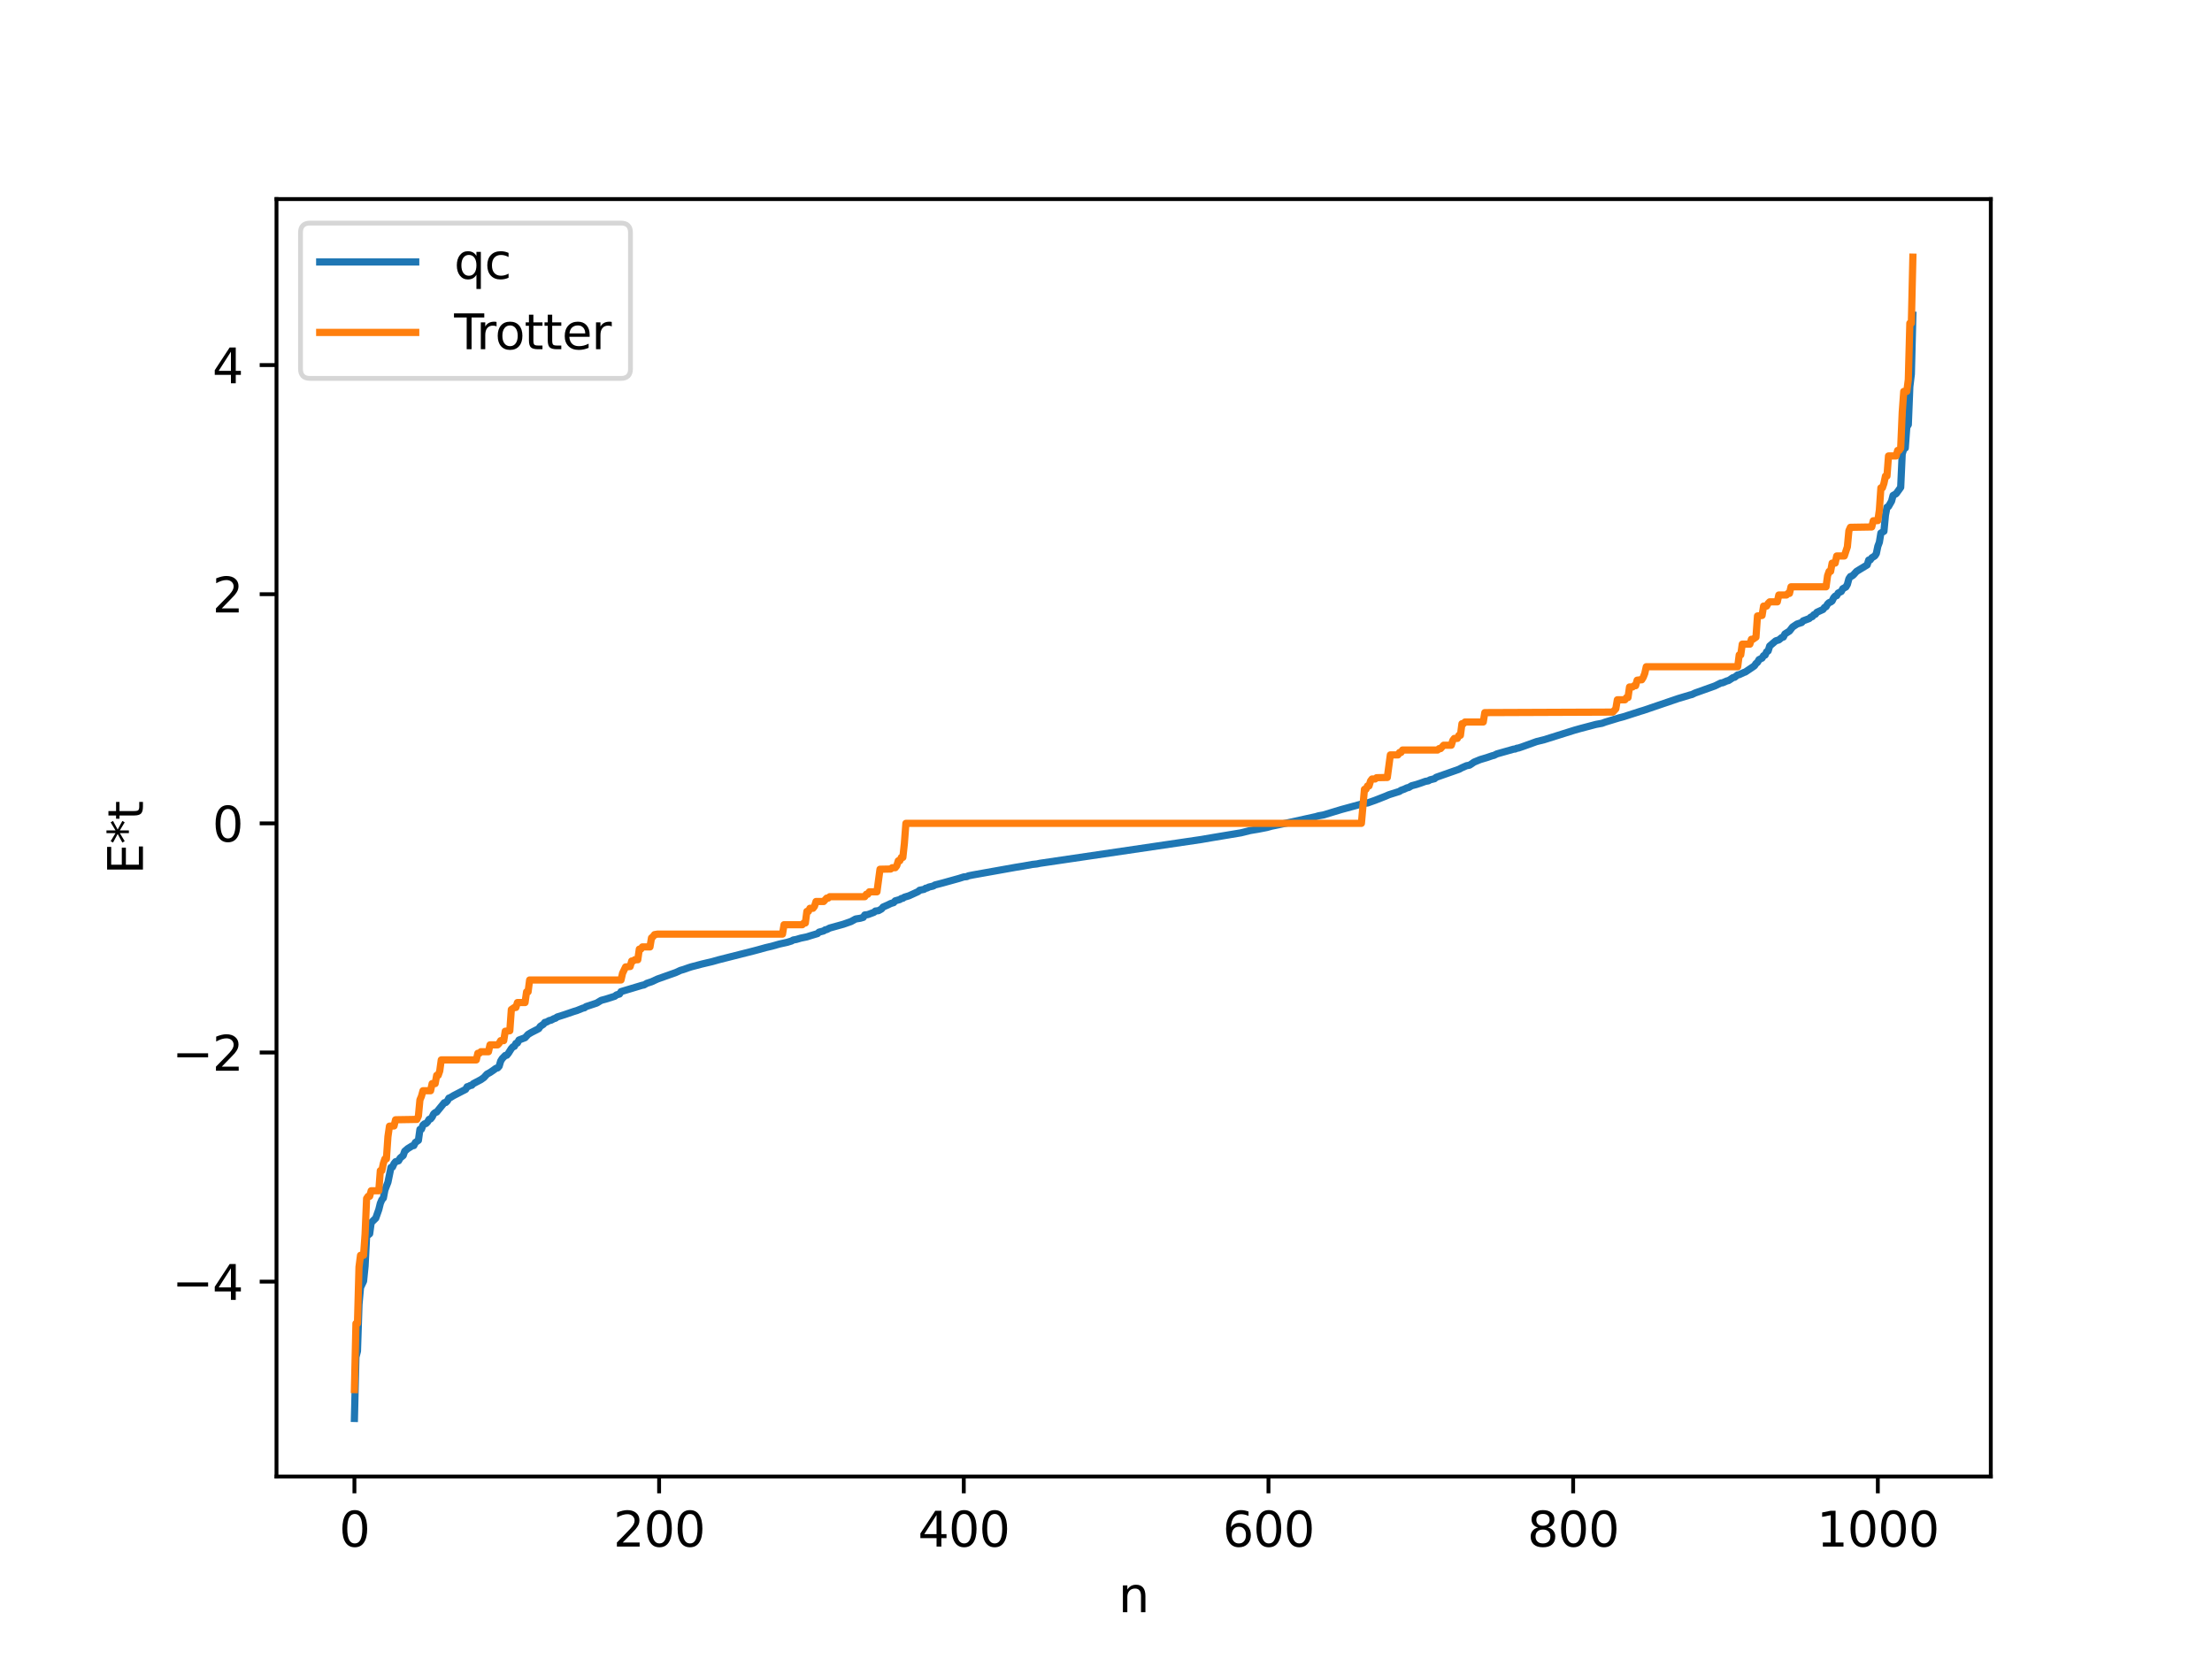 <?xml version="1.0" encoding="utf-8" standalone="no"?>
<!DOCTYPE svg PUBLIC "-//W3C//DTD SVG 1.1//EN"
  "http://www.w3.org/Graphics/SVG/1.1/DTD/svg11.dtd">
<svg xmlns:xlink="http://www.w3.org/1999/xlink" width="460.8pt" height="345.6pt" viewBox="0 0 460.8 345.6" xmlns="http://www.w3.org/2000/svg" version="1.1">
 <defs>
  <style type="text/css">*{stroke-linejoin: round; stroke-linecap: butt}</style>
 </defs>
 <g id="figure_1">
  <g id="patch_1">
   <path d="M 0 345.6 
L 460.8 345.6 
L 460.8 0 
L 0 0 
z
" style="fill: #ffffff"/>
  </g>
  <g id="axes_1">
   <g id="patch_2">
    <path d="M 57.6 307.584 
L 414.72 307.584 
L 414.72 41.472 
L 57.6 41.472 
z
" style="fill: #ffffff"/>
   </g>
   <g id="matplotlib.axis_1">
    <g id="xtick_1">
     <g id="line2d_1">
      <defs>
       <path id="m4af0ba011c" d="M 0 0 
L 0 3.5 
" style="stroke: #000000; stroke-width: 0.8"/>
      </defs>
      <g>
       <use xlink:href="#m4af0ba011c" x="73.833" y="307.584" style="stroke: #000000; stroke-width: 0.8"/>
      </g>
     </g>
     <g id="text_1">
      <!-- 0 -->
      <g transform="translate(70.651 322.182) scale(0.1 -0.1)">
       <defs>
        <path id="DejaVuSans-30" d="M 2034 4250 
Q 1547 4250 1301 3770 
Q 1056 3291 1056 2328 
Q 1056 1369 1301 889 
Q 1547 409 2034 409 
Q 2525 409 2770 889 
Q 3016 1369 3016 2328 
Q 3016 3291 2770 3770 
Q 2525 4250 2034 4250 
z
M 2034 4750 
Q 2819 4750 3233 4129 
Q 3647 3509 3647 2328 
Q 3647 1150 3233 529 
Q 2819 -91 2034 -91 
Q 1250 -91 836 529 
Q 422 1150 422 2328 
Q 422 3509 836 4129 
Q 1250 4750 2034 4750 
z
" transform="scale(0.016)"/>
       </defs>
       <use xlink:href="#DejaVuSans-30"/>
      </g>
     </g>
    </g>
    <g id="xtick_2">
     <g id="line2d_2">
      <g>
       <use xlink:href="#m4af0ba011c" x="137.304" y="307.584" style="stroke: #000000; stroke-width: 0.8"/>
      </g>
     </g>
     <g id="text_2">
      <!-- 200 -->
      <g transform="translate(127.76 322.182) scale(0.1 -0.1)">
       <defs>
        <path id="DejaVuSans-32" d="M 1228 531 
L 3431 531 
L 3431 0 
L 469 0 
L 469 531 
Q 828 903 1448 1529 
Q 2069 2156 2228 2338 
Q 2531 2678 2651 2914 
Q 2772 3150 2772 3378 
Q 2772 3750 2511 3984 
Q 2250 4219 1831 4219 
Q 1534 4219 1204 4116 
Q 875 4013 500 3803 
L 500 4441 
Q 881 4594 1212 4672 
Q 1544 4750 1819 4750 
Q 2544 4750 2975 4387 
Q 3406 4025 3406 3419 
Q 3406 3131 3298 2873 
Q 3191 2616 2906 2266 
Q 2828 2175 2409 1742 
Q 1991 1309 1228 531 
z
" transform="scale(0.016)"/>
       </defs>
       <use xlink:href="#DejaVuSans-32"/>
       <use xlink:href="#DejaVuSans-30" x="63.623"/>
       <use xlink:href="#DejaVuSans-30" x="127.246"/>
      </g>
     </g>
    </g>
    <g id="xtick_3">
     <g id="line2d_3">
      <g>
       <use xlink:href="#m4af0ba011c" x="200.775" y="307.584" style="stroke: #000000; stroke-width: 0.8"/>
      </g>
     </g>
     <g id="text_3">
      <!-- 400 -->
      <g transform="translate(191.231 322.182) scale(0.1 -0.1)">
       <defs>
        <path id="DejaVuSans-34" d="M 2419 4116 
L 825 1625 
L 2419 1625 
L 2419 4116 
z
M 2253 4666 
L 3047 4666 
L 3047 1625 
L 3713 1625 
L 3713 1100 
L 3047 1100 
L 3047 0 
L 2419 0 
L 2419 1100 
L 313 1100 
L 313 1709 
L 2253 4666 
z
" transform="scale(0.016)"/>
       </defs>
       <use xlink:href="#DejaVuSans-34"/>
       <use xlink:href="#DejaVuSans-30" x="63.623"/>
       <use xlink:href="#DejaVuSans-30" x="127.246"/>
      </g>
     </g>
    </g>
    <g id="xtick_4">
     <g id="line2d_4">
      <g>
       <use xlink:href="#m4af0ba011c" x="264.246" y="307.584" style="stroke: #000000; stroke-width: 0.8"/>
      </g>
     </g>
     <g id="text_4">
      <!-- 600 -->
      <g transform="translate(254.702 322.182) scale(0.1 -0.1)">
       <defs>
        <path id="DejaVuSans-36" d="M 2113 2584 
Q 1688 2584 1439 2293 
Q 1191 2003 1191 1497 
Q 1191 994 1439 701 
Q 1688 409 2113 409 
Q 2538 409 2786 701 
Q 3034 994 3034 1497 
Q 3034 2003 2786 2293 
Q 2538 2584 2113 2584 
z
M 3366 4563 
L 3366 3988 
Q 3128 4100 2886 4159 
Q 2644 4219 2406 4219 
Q 1781 4219 1451 3797 
Q 1122 3375 1075 2522 
Q 1259 2794 1537 2939 
Q 1816 3084 2150 3084 
Q 2853 3084 3261 2657 
Q 3669 2231 3669 1497 
Q 3669 778 3244 343 
Q 2819 -91 2113 -91 
Q 1303 -91 875 529 
Q 447 1150 447 2328 
Q 447 3434 972 4092 
Q 1497 4750 2381 4750 
Q 2619 4750 2861 4703 
Q 3103 4656 3366 4563 
z
" transform="scale(0.016)"/>
       </defs>
       <use xlink:href="#DejaVuSans-36"/>
       <use xlink:href="#DejaVuSans-30" x="63.623"/>
       <use xlink:href="#DejaVuSans-30" x="127.246"/>
      </g>
     </g>
    </g>
    <g id="xtick_5">
     <g id="line2d_5">
      <g>
       <use xlink:href="#m4af0ba011c" x="327.717" y="307.584" style="stroke: #000000; stroke-width: 0.8"/>
      </g>
     </g>
     <g id="text_5">
      <!-- 800 -->
      <g transform="translate(318.173 322.182) scale(0.1 -0.1)">
       <defs>
        <path id="DejaVuSans-38" d="M 2034 2216 
Q 1584 2216 1326 1975 
Q 1069 1734 1069 1313 
Q 1069 891 1326 650 
Q 1584 409 2034 409 
Q 2484 409 2743 651 
Q 3003 894 3003 1313 
Q 3003 1734 2745 1975 
Q 2488 2216 2034 2216 
z
M 1403 2484 
Q 997 2584 770 2862 
Q 544 3141 544 3541 
Q 544 4100 942 4425 
Q 1341 4750 2034 4750 
Q 2731 4750 3128 4425 
Q 3525 4100 3525 3541 
Q 3525 3141 3298 2862 
Q 3072 2584 2669 2484 
Q 3125 2378 3379 2068 
Q 3634 1759 3634 1313 
Q 3634 634 3220 271 
Q 2806 -91 2034 -91 
Q 1263 -91 848 271 
Q 434 634 434 1313 
Q 434 1759 690 2068 
Q 947 2378 1403 2484 
z
M 1172 3481 
Q 1172 3119 1398 2916 
Q 1625 2713 2034 2713 
Q 2441 2713 2670 2916 
Q 2900 3119 2900 3481 
Q 2900 3844 2670 4047 
Q 2441 4250 2034 4250 
Q 1625 4250 1398 4047 
Q 1172 3844 1172 3481 
z
" transform="scale(0.016)"/>
       </defs>
       <use xlink:href="#DejaVuSans-38"/>
       <use xlink:href="#DejaVuSans-30" x="63.623"/>
       <use xlink:href="#DejaVuSans-30" x="127.246"/>
      </g>
     </g>
    </g>
    <g id="xtick_6">
     <g id="line2d_6">
      <g>
       <use xlink:href="#m4af0ba011c" x="391.188" y="307.584" style="stroke: #000000; stroke-width: 0.8"/>
      </g>
     </g>
     <g id="text_6">
      <!-- 1000 -->
      <g transform="translate(378.463 322.182) scale(0.1 -0.1)">
       <defs>
        <path id="DejaVuSans-31" d="M 794 531 
L 1825 531 
L 1825 4091 
L 703 3866 
L 703 4441 
L 1819 4666 
L 2450 4666 
L 2450 531 
L 3481 531 
L 3481 0 
L 794 0 
L 794 531 
z
" transform="scale(0.016)"/>
       </defs>
       <use xlink:href="#DejaVuSans-31"/>
       <use xlink:href="#DejaVuSans-30" x="63.623"/>
       <use xlink:href="#DejaVuSans-30" x="127.246"/>
       <use xlink:href="#DejaVuSans-30" x="190.869"/>
      </g>
     </g>
    </g>
    <g id="text_7">
     <!-- n -->
     <g transform="translate(232.991 335.861) scale(0.1 -0.1)">
      <defs>
       <path id="DejaVuSans-6e" d="M 3513 2113 
L 3513 0 
L 2938 0 
L 2938 2094 
Q 2938 2591 2744 2837 
Q 2550 3084 2163 3084 
Q 1697 3084 1428 2787 
Q 1159 2491 1159 1978 
L 1159 0 
L 581 0 
L 581 3500 
L 1159 3500 
L 1159 2956 
Q 1366 3272 1645 3428 
Q 1925 3584 2291 3584 
Q 2894 3584 3203 3211 
Q 3513 2838 3513 2113 
z
" transform="scale(0.016)"/>
      </defs>
      <use xlink:href="#DejaVuSans-6e"/>
     </g>
    </g>
   </g>
   <g id="matplotlib.axis_2">
    <g id="ytick_1">
     <g id="line2d_7">
      <defs>
       <path id="m6f88a06770" d="M 0 0 
L -3.5 0 
" style="stroke: #000000; stroke-width: 0.8"/>
      </defs>
      <g>
       <use xlink:href="#m6f88a06770" x="57.6" y="266.99" style="stroke: #000000; stroke-width: 0.8"/>
      </g>
     </g>
     <g id="text_8">
      <!-- −4 -->
      <g transform="translate(35.858 270.789) scale(0.1 -0.1)">
       <defs>
        <path id="DejaVuSans-2212" d="M 678 2272 
L 4684 2272 
L 4684 1741 
L 678 1741 
L 678 2272 
z
" transform="scale(0.016)"/>
       </defs>
       <use xlink:href="#DejaVuSans-2212"/>
       <use xlink:href="#DejaVuSans-34" x="83.789"/>
      </g>
     </g>
    </g>
    <g id="ytick_2">
     <g id="line2d_8">
      <g>
       <use xlink:href="#m6f88a06770" x="57.6" y="219.255" style="stroke: #000000; stroke-width: 0.8"/>
      </g>
     </g>
     <g id="text_9">
      <!-- −2 -->
      <g transform="translate(35.858 223.054) scale(0.1 -0.1)">
       <use xlink:href="#DejaVuSans-2212"/>
       <use xlink:href="#DejaVuSans-32" x="83.789"/>
      </g>
     </g>
    </g>
    <g id="ytick_3">
     <g id="line2d_9">
      <g>
       <use xlink:href="#m6f88a06770" x="57.6" y="171.52" style="stroke: #000000; stroke-width: 0.8"/>
      </g>
     </g>
     <g id="text_10">
      <!-- 0 -->
      <g transform="translate(44.237 175.32) scale(0.1 -0.1)">
       <use xlink:href="#DejaVuSans-30"/>
      </g>
     </g>
    </g>
    <g id="ytick_4">
     <g id="line2d_10">
      <g>
       <use xlink:href="#m6f88a06770" x="57.6" y="123.786" style="stroke: #000000; stroke-width: 0.8"/>
      </g>
     </g>
     <g id="text_11">
      <!-- 2 -->
      <g transform="translate(44.237 127.585) scale(0.1 -0.1)">
       <use xlink:href="#DejaVuSans-32"/>
      </g>
     </g>
    </g>
    <g id="ytick_5">
     <g id="line2d_11">
      <g>
       <use xlink:href="#m6f88a06770" x="57.6" y="76.051" style="stroke: #000000; stroke-width: 0.8"/>
      </g>
     </g>
     <g id="text_12">
      <!-- 4 -->
      <g transform="translate(44.237 79.85) scale(0.1 -0.1)">
       <use xlink:href="#DejaVuSans-34"/>
      </g>
     </g>
    </g>
    <g id="text_13">
     <!-- E*t -->
     <g transform="translate(29.778 182.148) rotate(-90) scale(0.1 -0.1)">
      <defs>
       <path id="DejaVuSans-45" d="M 628 4666 
L 3578 4666 
L 3578 4134 
L 1259 4134 
L 1259 2753 
L 3481 2753 
L 3481 2222 
L 1259 2222 
L 1259 531 
L 3634 531 
L 3634 0 
L 628 0 
L 628 4666 
z
" transform="scale(0.016)"/>
       <path id="DejaVuSans-2a" d="M 3009 3897 
L 1888 3291 
L 3009 2681 
L 2828 2375 
L 1778 3009 
L 1778 1831 
L 1422 1831 
L 1422 3009 
L 372 2375 
L 191 2681 
L 1313 3291 
L 191 3897 
L 372 4206 
L 1422 3572 
L 1422 4750 
L 1778 4750 
L 1778 3572 
L 2828 4206 
L 3009 3897 
z
" transform="scale(0.016)"/>
       <path id="DejaVuSans-74" d="M 1172 4494 
L 1172 3500 
L 2356 3500 
L 2356 3053 
L 1172 3053 
L 1172 1153 
Q 1172 725 1289 603 
Q 1406 481 1766 481 
L 2356 481 
L 2356 0 
L 1766 0 
Q 1100 0 847 248 
Q 594 497 594 1153 
L 594 3053 
L 172 3053 
L 172 3500 
L 594 3500 
L 594 4494 
L 1172 4494 
z
" transform="scale(0.016)"/>
      </defs>
      <use xlink:href="#DejaVuSans-45"/>
      <use xlink:href="#DejaVuSans-2a" x="63.184"/>
      <use xlink:href="#DejaVuSans-74" x="113.184"/>
     </g>
    </g>
   </g>
   <g id="line2d_12">
    <path d="M 73.833 295.488 
L 74.15 282.684 
L 74.467 281.454 
L 74.785 271.741 
L 75.102 268.224 
L 75.737 266.886 
L 76.054 263.726 
L 76.372 257.513 
L 77.006 257.018 
L 77.324 254.703 
L 78.276 253.767 
L 78.91 251.975 
L 79.228 250.687 
L 79.545 249.935 
L 79.862 249.572 
L 80.18 247.908 
L 80.815 246.269 
L 81.449 243.188 
L 81.767 243.106 
L 82.084 242.408 
L 82.401 242.006 
L 83.036 241.815 
L 83.353 241.247 
L 83.988 240.721 
L 84.305 239.83 
L 84.94 239.281 
L 85.892 238.692 
L 86.21 238.643 
L 86.527 237.999 
L 87.162 237.557 
L 87.479 235.272 
L 87.796 235.233 
L 88.114 234.389 
L 88.431 234.113 
L 88.748 234.046 
L 89.066 233.725 
L 89.383 233.186 
L 89.7 233.093 
L 90.018 232.702 
L 90.335 232.046 
L 90.653 231.77 
L 90.97 231.66 
L 92.557 229.714 
L 92.874 229.668 
L 93.191 229.347 
L 93.509 228.762 
L 93.826 228.64 
L 94.461 228.25 
L 97 226.935 
L 97.317 226.387 
L 97.634 226.313 
L 97.952 226.123 
L 98.269 226.083 
L 98.586 225.753 
L 100.173 224.917 
L 100.808 224.471 
L 101.443 223.765 
L 102.077 223.421 
L 102.712 222.993 
L 103.347 222.532 
L 103.664 222.464 
L 103.981 222.117 
L 104.299 221.042 
L 104.616 220.529 
L 105.251 219.872 
L 105.568 219.827 
L 105.886 219.442 
L 106.52 218.445 
L 106.838 218.086 
L 107.155 217.967 
L 107.472 217.363 
L 107.79 217.272 
L 108.107 216.656 
L 109.377 216.174 
L 110.011 215.484 
L 110.646 215.104 
L 112.233 214.282 
L 112.55 213.807 
L 113.185 213.389 
L 113.502 212.985 
L 113.82 212.93 
L 114.454 212.583 
L 114.772 212.54 
L 115.406 212.202 
L 115.724 212.122 
L 116.041 211.868 
L 117.628 211.362 
L 119.532 210.71 
L 120.167 210.519 
L 121.436 210.009 
L 121.753 209.944 
L 122.071 209.699 
L 124.292 208.961 
L 125.244 208.389 
L 126.196 208.133 
L 128.1 207.53 
L 128.418 207.254 
L 129.053 207.075 
L 129.37 206.572 
L 133.813 205.239 
L 134.13 205.193 
L 134.765 204.837 
L 135.717 204.527 
L 136.986 203.943 
L 140.795 202.591 
L 141.747 202.147 
L 142.381 201.967 
L 143.334 201.629 
L 143.968 201.421 
L 146.19 200.835 
L 148.411 200.309 
L 149.681 199.949 
L 156.98 198.101 
L 157.932 197.848 
L 159.519 197.407 
L 160.788 197.11 
L 162.375 196.659 
L 163.962 196.311 
L 164.914 196.018 
L 165.231 195.818 
L 165.866 195.711 
L 166.818 195.428 
L 168.087 195.167 
L 168.722 194.961 
L 170.309 194.483 
L 170.626 194.179 
L 171.578 193.931 
L 171.896 193.702 
L 172.213 193.654 
L 172.848 193.324 
L 175.704 192.529 
L 177.291 191.97 
L 178.243 191.442 
L 179.195 191.291 
L 179.829 191.106 
L 180.147 190.602 
L 180.781 190.53 
L 182.051 190.056 
L 182.368 189.784 
L 183.003 189.709 
L 183.638 189.351 
L 183.955 188.955 
L 184.907 188.536 
L 185.542 188.225 
L 186.177 188.026 
L 186.494 187.659 
L 187.446 187.394 
L 187.763 187.173 
L 188.081 187.13 
L 188.398 186.901 
L 189.35 186.614 
L 191.254 185.742 
L 191.572 185.454 
L 192.524 185.264 
L 192.841 185.029 
L 193.158 184.991 
L 193.476 184.8 
L 194.428 184.572 
L 194.745 184.361 
L 195.697 184.118 
L 196.332 183.951 
L 199.823 182.982 
L 200.775 182.677 
L 201.41 182.616 
L 201.727 182.456 
L 202.679 182.265 
L 211.565 180.677 
L 213.152 180.419 
L 215.056 180.076 
L 216.008 179.973 
L 216.643 179.838 
L 250.282 174.879 
L 252.186 174.549 
L 258.534 173.49 
L 260.438 173.014 
L 262.024 172.751 
L 262.977 172.567 
L 263.929 172.378 
L 264.881 172.114 
L 267.102 171.655 
L 268.054 171.449 
L 274.084 170.125 
L 274.719 169.939 
L 275.671 169.774 
L 279.479 168.623 
L 280.431 168.365 
L 284.239 167.325 
L 284.874 167.279 
L 286.461 166.717 
L 288.682 165.844 
L 289.317 165.567 
L 291.539 164.86 
L 291.856 164.637 
L 292.491 164.412 
L 293.125 164.113 
L 293.443 164.062 
L 294.077 163.685 
L 295.029 163.433 
L 295.981 163.119 
L 296.934 162.774 
L 297.568 162.663 
L 297.886 162.46 
L 298.838 162.222 
L 299.155 161.938 
L 302.646 160.71 
L 303.915 160.263 
L 304.55 159.932 
L 305.502 159.513 
L 306.137 159.399 
L 307.089 158.757 
L 308.358 158.232 
L 309.628 157.855 
L 310.897 157.427 
L 311.215 157.357 
L 311.849 157.045 
L 315.34 156.056 
L 315.658 156.036 
L 315.975 155.867 
L 316.292 155.838 
L 317.244 155.516 
L 320.1 154.486 
L 321.687 154.091 
L 328.034 152.096 
L 329.304 151.741 
L 332.477 150.905 
L 333.747 150.672 
L 334.381 150.433 
L 337.238 149.563 
L 338.19 149.313 
L 341.681 148.188 
L 342.315 148.001 
L 349.615 145.513 
L 352.153 144.751 
L 352.471 144.678 
L 353.105 144.37 
L 357.231 142.898 
L 358.5 142.271 
L 358.818 142.249 
L 359.77 141.84 
L 360.087 141.774 
L 361.039 141.143 
L 361.357 141.091 
L 361.991 140.59 
L 362.309 140.549 
L 363.261 140.095 
L 363.578 139.992 
L 364.848 139.141 
L 365.482 138.702 
L 365.8 138.227 
L 366.117 137.979 
L 366.434 137.417 
L 367.069 137.096 
L 367.386 136.587 
L 367.704 136.467 
L 368.021 135.777 
L 368.339 135.606 
L 368.656 134.577 
L 369.925 133.494 
L 370.56 133.312 
L 371.195 132.79 
L 371.512 132.709 
L 371.829 132.065 
L 372.781 131.46 
L 373.416 130.629 
L 374.368 129.994 
L 375.32 129.686 
L 375.638 129.332 
L 376.907 128.853 
L 377.224 128.542 
L 377.542 128.453 
L 377.859 128.059 
L 378.177 127.962 
L 378.494 127.546 
L 379.763 126.966 
L 380.081 126.54 
L 380.398 126.385 
L 380.715 125.845 
L 381.033 125.533 
L 381.35 125.42 
L 381.667 125.183 
L 381.985 124.523 
L 382.302 124.176 
L 382.62 124.088 
L 382.937 123.534 
L 383.572 123.219 
L 383.889 122.635 
L 384.524 122.284 
L 384.841 121.741 
L 385.158 120.569 
L 385.476 120.098 
L 385.793 120 
L 386.11 119.743 
L 386.745 119.041 
L 387.38 118.649 
L 388.967 117.685 
L 389.284 116.671 
L 389.601 116.645 
L 389.919 116.204 
L 390.553 115.814 
L 390.871 115.326 
L 391.188 113.802 
L 391.505 112.967 
L 391.823 111.042 
L 392.458 110.68 
L 392.775 107.3 
L 393.092 105.66 
L 393.41 105.506 
L 394.044 104.407 
L 394.362 103.209 
L 394.996 102.852 
L 395.948 101.528 
L 396.266 94.556 
L 396.583 93.552 
L 396.9 93.343 
L 397.218 88.984 
L 397.535 88.468 
L 397.853 80.56 
L 398.17 77.928 
L 398.487 65.658 
L 398.487 65.658 
" clip-path="url(#p9f9cd6dfe1)" style="fill: none; stroke: #1f77b4; stroke-width: 1.5; stroke-linecap: square"/>
   </g>
   <g id="line2d_13">
    <path d="M 73.833 289.473 
L 74.15 275.709 
L 74.467 275.709 
L 74.785 263.944 
L 75.102 261.5 
L 75.737 261.5 
L 76.054 257.098 
L 76.372 249.667 
L 76.689 249.211 
L 77.006 249.211 
L 77.324 248.061 
L 78.91 248.061 
L 79.228 243.868 
L 79.545 243.868 
L 79.862 242.351 
L 80.18 241.413 
L 80.497 241.413 
L 80.815 236.777 
L 81.132 234.595 
L 82.084 234.558 
L 82.401 233.266 
L 86.844 233.193 
L 87.162 232.486 
L 87.479 229.126 
L 87.796 228.384 
L 88.114 227.221 
L 89.7 227.221 
L 90.018 225.735 
L 90.653 225.735 
L 90.97 224.009 
L 91.287 224.009 
L 91.605 223.109 
L 91.922 220.797 
L 99.221 220.797 
L 99.539 219.419 
L 99.856 219.419 
L 100.173 219.093 
L 101.76 219.093 
L 102.077 217.664 
L 103.664 217.664 
L 103.981 217.342 
L 104.299 216.785 
L 104.934 216.785 
L 105.251 214.826 
L 106.203 214.727 
L 106.52 210.306 
L 107.155 209.869 
L 107.472 209.869 
L 107.79 208.851 
L 109.377 208.851 
L 109.694 206.617 
L 110.011 206.617 
L 110.329 204.149 
L 129.37 204.149 
L 129.687 202.746 
L 130.322 201.427 
L 131.274 201.343 
L 131.591 200.196 
L 131.909 200.196 
L 132.226 199.934 
L 132.861 199.934 
L 133.178 197.725 
L 133.496 197.725 
L 133.813 197.262 
L 135.4 197.262 
L 135.717 195.379 
L 136.034 195.125 
L 136.352 194.7 
L 136.986 194.592 
L 163.01 194.592 
L 163.327 192.637 
L 167.135 192.637 
L 167.453 192.28 
L 167.77 192.28 
L 168.087 189.861 
L 168.405 189.861 
L 168.722 189.215 
L 169.357 189.215 
L 169.674 188.798 
L 169.991 187.8 
L 171.578 187.8 
L 172.213 187.096 
L 172.53 187.096 
L 172.848 186.798 
L 180.147 186.798 
L 180.464 186.284 
L 180.781 186.284 
L 181.099 185.78 
L 182.686 185.78 
L 183.32 181.077 
L 185.542 181.035 
L 185.859 180.762 
L 186.494 180.762 
L 186.811 180.349 
L 187.129 179.315 
L 187.446 179.315 
L 187.763 178.615 
L 188.081 178.615 
L 188.398 175.691 
L 188.715 171.52 
L 283.605 171.52 
L 284.239 164.426 
L 284.557 164.426 
L 284.874 163.726 
L 285.191 163.726 
L 285.509 162.692 
L 285.826 162.279 
L 286.461 162.279 
L 286.778 162.006 
L 289 161.964 
L 289.634 157.261 
L 291.221 157.261 
L 291.539 156.757 
L 291.856 156.757 
L 292.173 156.243 
L 299.472 156.243 
L 299.79 155.945 
L 300.107 155.945 
L 300.742 155.241 
L 302.329 155.241 
L 302.646 154.243 
L 302.963 153.826 
L 303.598 153.826 
L 303.915 153.18 
L 304.233 153.18 
L 304.55 150.761 
L 304.867 150.761 
L 305.185 150.404 
L 308.993 150.404 
L 309.31 148.449 
L 335.968 148.341 
L 336.603 147.662 
L 336.92 145.779 
L 338.507 145.779 
L 338.824 145.316 
L 339.142 145.316 
L 339.459 143.107 
L 340.094 143.107 
L 340.411 142.845 
L 340.729 142.845 
L 341.046 141.698 
L 341.681 141.614 
L 341.998 141.614 
L 342.315 141.103 
L 342.633 140.295 
L 342.95 138.892 
L 361.991 138.892 
L 362.309 136.424 
L 362.626 136.424 
L 362.943 134.19 
L 364.53 134.19 
L 364.848 133.172 
L 365.165 133.172 
L 365.8 132.735 
L 366.117 128.314 
L 367.069 128.215 
L 367.386 126.256 
L 368.021 126.256 
L 368.339 125.699 
L 368.656 125.377 
L 370.243 125.377 
L 370.56 123.948 
L 372.147 123.948 
L 372.464 123.622 
L 372.781 123.622 
L 373.099 122.244 
L 380.398 122.244 
L 380.715 119.931 
L 381.033 119.032 
L 381.35 119.032 
L 381.667 117.306 
L 382.302 117.306 
L 382.62 115.82 
L 384.206 115.82 
L 384.841 113.915 
L 385.158 110.555 
L 385.476 109.848 
L 389.919 109.775 
L 390.236 108.483 
L 391.188 108.446 
L 391.505 106.264 
L 391.823 101.628 
L 392.14 101.628 
L 392.458 100.69 
L 392.775 99.172 
L 393.092 99.172 
L 393.41 94.98 
L 394.996 94.98 
L 395.314 93.83 
L 395.631 93.83 
L 395.948 93.374 
L 396.266 85.943 
L 396.583 81.541 
L 397.218 81.541 
L 397.535 79.097 
L 397.853 67.332 
L 398.17 67.332 
L 398.487 53.568 
L 398.487 53.568 
" clip-path="url(#p9f9cd6dfe1)" style="fill: none; stroke: #ff7f0e; stroke-width: 1.5; stroke-linecap: square"/>
   </g>
   <g id="patch_3">
    <path d="M 57.6 307.584 
L 57.6 41.472 
" style="fill: none; stroke: #000000; stroke-width: 0.8; stroke-linejoin: miter; stroke-linecap: square"/>
   </g>
   <g id="patch_4">
    <path d="M 414.72 307.584 
L 414.72 41.472 
" style="fill: none; stroke: #000000; stroke-width: 0.8; stroke-linejoin: miter; stroke-linecap: square"/>
   </g>
   <g id="patch_5">
    <path d="M 57.6 307.584 
L 414.72 307.584 
" style="fill: none; stroke: #000000; stroke-width: 0.8; stroke-linejoin: miter; stroke-linecap: square"/>
   </g>
   <g id="patch_6">
    <path d="M 57.6 41.472 
L 414.72 41.472 
" style="fill: none; stroke: #000000; stroke-width: 0.8; stroke-linejoin: miter; stroke-linecap: square"/>
   </g>
   <g id="legend_1">
    <g id="patch_7">
     <path d="M 64.6 78.828 
L 129.342 78.828 
Q 131.342 78.828 131.342 76.828 
L 131.342 48.472 
Q 131.342 46.472 129.342 46.472 
L 64.6 46.472 
Q 62.6 46.472 62.6 48.472 
L 62.6 76.828 
Q 62.6 78.828 64.6 78.828 
z
" style="fill: #ffffff; opacity: 0.8; stroke: #cccccc; stroke-linejoin: miter"/>
    </g>
    <g id="line2d_14">
     <path d="M 66.6 54.57 
L 76.6 54.57 
L 86.6 54.57 
" style="fill: none; stroke: #1f77b4; stroke-width: 1.5; stroke-linecap: square"/>
    </g>
    <g id="text_14">
     <!-- qc -->
     <g transform="translate(94.6 58.07) scale(0.1 -0.1)">
      <defs>
       <path id="DejaVuSans-71" d="M 947 1747 
Q 947 1113 1208 752 
Q 1469 391 1925 391 
Q 2381 391 2643 752 
Q 2906 1113 2906 1747 
Q 2906 2381 2643 2742 
Q 2381 3103 1925 3103 
Q 1469 3103 1208 2742 
Q 947 2381 947 1747 
z
M 2906 525 
Q 2725 213 2448 61 
Q 2172 -91 1784 -91 
Q 1150 -91 751 415 
Q 353 922 353 1747 
Q 353 2572 751 3078 
Q 1150 3584 1784 3584 
Q 2172 3584 2448 3432 
Q 2725 3281 2906 2969 
L 2906 3500 
L 3481 3500 
L 3481 -1331 
L 2906 -1331 
L 2906 525 
z
" transform="scale(0.016)"/>
       <path id="DejaVuSans-63" d="M 3122 3366 
L 3122 2828 
Q 2878 2963 2633 3030 
Q 2388 3097 2138 3097 
Q 1578 3097 1268 2742 
Q 959 2388 959 1747 
Q 959 1106 1268 751 
Q 1578 397 2138 397 
Q 2388 397 2633 464 
Q 2878 531 3122 666 
L 3122 134 
Q 2881 22 2623 -34 
Q 2366 -91 2075 -91 
Q 1284 -91 818 406 
Q 353 903 353 1747 
Q 353 2603 823 3093 
Q 1294 3584 2113 3584 
Q 2378 3584 2631 3529 
Q 2884 3475 3122 3366 
z
" transform="scale(0.016)"/>
      </defs>
      <use xlink:href="#DejaVuSans-71"/>
      <use xlink:href="#DejaVuSans-63" x="63.477"/>
     </g>
    </g>
    <g id="line2d_15">
     <path d="M 66.6 69.249 
L 76.6 69.249 
L 86.6 69.249 
" style="fill: none; stroke: #ff7f0e; stroke-width: 1.5; stroke-linecap: square"/>
    </g>
    <g id="text_15">
     <!-- Trotter -->
     <g transform="translate(94.6 72.749) scale(0.1 -0.1)">
      <defs>
       <path id="DejaVuSans-54" d="M -19 4666 
L 3928 4666 
L 3928 4134 
L 2272 4134 
L 2272 0 
L 1638 0 
L 1638 4134 
L -19 4134 
L -19 4666 
z
" transform="scale(0.016)"/>
       <path id="DejaVuSans-72" d="M 2631 2963 
Q 2534 3019 2420 3045 
Q 2306 3072 2169 3072 
Q 1681 3072 1420 2755 
Q 1159 2438 1159 1844 
L 1159 0 
L 581 0 
L 581 3500 
L 1159 3500 
L 1159 2956 
Q 1341 3275 1631 3429 
Q 1922 3584 2338 3584 
Q 2397 3584 2469 3576 
Q 2541 3569 2628 3553 
L 2631 2963 
z
" transform="scale(0.016)"/>
       <path id="DejaVuSans-6f" d="M 1959 3097 
Q 1497 3097 1228 2736 
Q 959 2375 959 1747 
Q 959 1119 1226 758 
Q 1494 397 1959 397 
Q 2419 397 2687 759 
Q 2956 1122 2956 1747 
Q 2956 2369 2687 2733 
Q 2419 3097 1959 3097 
z
M 1959 3584 
Q 2709 3584 3137 3096 
Q 3566 2609 3566 1747 
Q 3566 888 3137 398 
Q 2709 -91 1959 -91 
Q 1206 -91 779 398 
Q 353 888 353 1747 
Q 353 2609 779 3096 
Q 1206 3584 1959 3584 
z
" transform="scale(0.016)"/>
       <path id="DejaVuSans-65" d="M 3597 1894 
L 3597 1613 
L 953 1613 
Q 991 1019 1311 708 
Q 1631 397 2203 397 
Q 2534 397 2845 478 
Q 3156 559 3463 722 
L 3463 178 
Q 3153 47 2828 -22 
Q 2503 -91 2169 -91 
Q 1331 -91 842 396 
Q 353 884 353 1716 
Q 353 2575 817 3079 
Q 1281 3584 2069 3584 
Q 2775 3584 3186 3129 
Q 3597 2675 3597 1894 
z
M 3022 2063 
Q 3016 2534 2758 2815 
Q 2500 3097 2075 3097 
Q 1594 3097 1305 2825 
Q 1016 2553 972 2059 
L 3022 2063 
z
" transform="scale(0.016)"/>
      </defs>
      <use xlink:href="#DejaVuSans-54"/>
      <use xlink:href="#DejaVuSans-72" x="46.334"/>
      <use xlink:href="#DejaVuSans-6f" x="85.197"/>
      <use xlink:href="#DejaVuSans-74" x="146.379"/>
      <use xlink:href="#DejaVuSans-74" x="185.588"/>
      <use xlink:href="#DejaVuSans-65" x="224.797"/>
      <use xlink:href="#DejaVuSans-72" x="286.32"/>
     </g>
    </g>
   </g>
  </g>
 </g>
 <defs>
  <clipPath id="p9f9cd6dfe1">
   <rect x="57.6" y="41.472" width="357.12" height="266.112"/>
  </clipPath>
 </defs>
</svg>
